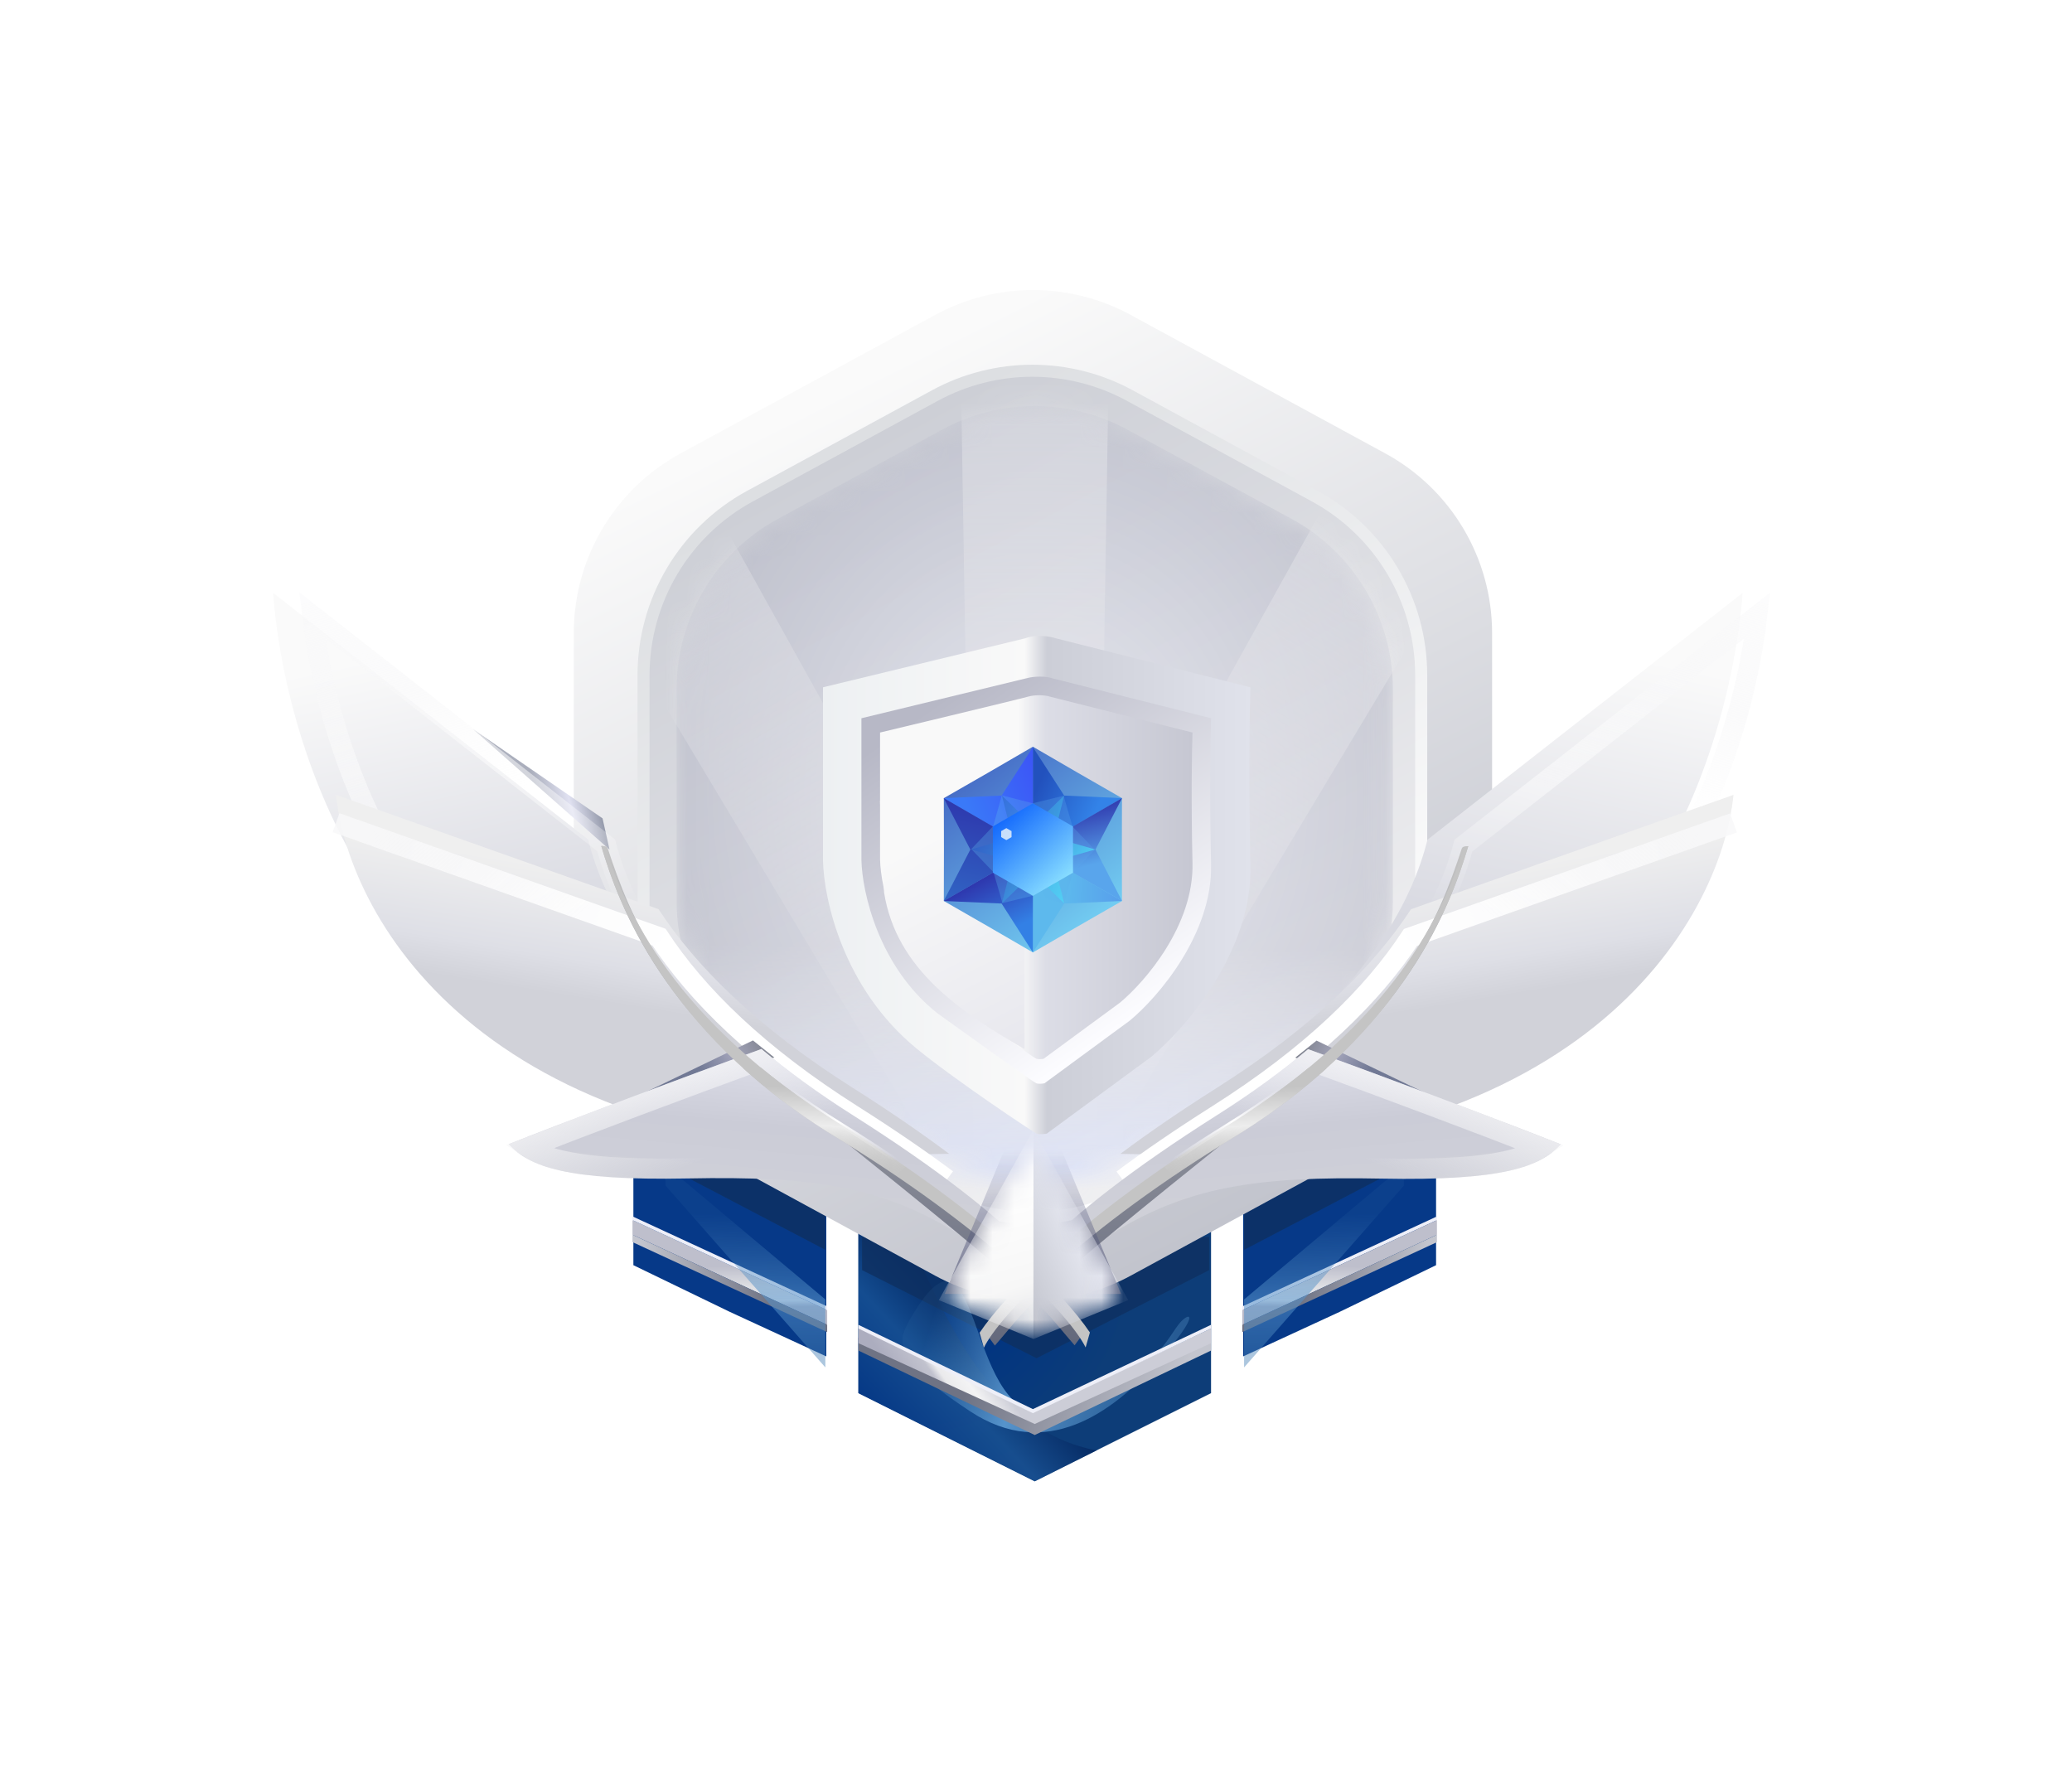 <svg width="95" height="81" viewBox="0 0 95 81" fill="none" xmlns="http://www.w3.org/2000/svg">
<g filter="url(#filter0_d_1323_5907)">
<path d="M39.357 50.959H55.526V58.875L47.442 62.917L39.357 58.875V50.959Z" fill="url(#paint0_radial_1323_5907)"/>
<path opacity="0.8" fill-rule="evenodd" clip-rule="evenodd" d="M50.273 61.502L47.442 62.917L39.357 58.875V51.465H41.547C41.587 51.554 41.627 51.644 41.667 51.733C43.552 55.962 45.623 60.604 50.273 61.502Z" fill="url(#paint1_linear_1323_5907)"/>
<g opacity="0.8" filter="url(#filter1_f_1323_5907)">
<path d="M47.525 57.275L55.441 53.233V51.717H39.525V53.233L47.525 57.275Z" fill="#0E3060"/>
</g>
<g filter="url(#filter2_f_1323_5907)">
<path d="M41.968 55.085C41.182 56.338 41.182 56.685 41.968 57.443C41.828 57.443 41.733 57.898 44.495 59.717C47.947 61.99 50.979 59.801 53.084 57.443C55.189 55.085 54.516 55.085 54.011 55.759C53.505 56.432 52.326 58.79 48.284 59.717C44.242 60.643 45.084 50.117 41.968 55.085Z" fill="url(#paint2_linear_1323_5907)"/>
</g>
<g filter="url(#filter3_d_1323_5907)">
<path d="M47.442 62.413L39.357 58.539V59.129L47.442 63.002L55.526 59.129V58.623L47.442 62.413Z" fill="url(#paint3_linear_1323_5907)"/>
<path d="M47.442 61.907L39.357 58.033V58.791L47.442 62.496L55.526 58.791V58.117L47.442 61.907Z" fill="url(#paint4_linear_1323_5907)"/>
<path fill-rule="evenodd" clip-rule="evenodd" d="M55.526 58.118L47.357 62.001L39.357 58.118V57.949L47.358 61.814L55.526 57.949V58.118Z" fill="#EEEFF8"/>
</g>
<path d="M56.998 43.885H65.843V53.008L61.42 55.149L56.998 57.19V43.885Z" fill="#063988"/>
<g opacity="0.8" filter="url(#filter4_f_1323_5907)">
<path d="M65.883 47.675V44.475L57.041 48.769V52.306L65.883 47.675Z" fill="#0E3060"/>
</g>
<g filter="url(#filter5_d_1323_5907)">
<path fill-rule="evenodd" clip-rule="evenodd" d="M65.883 53.149L56.957 57.275V57.107L65.883 52.98V53.149Z" fill="#EEEFF8"/>
<path fill-rule="evenodd" clip-rule="evenodd" d="M65.883 53.822L56.957 57.949V57.275L65.883 53.148V53.822Z" fill="url(#paint5_linear_1323_5907)"/>
<path fill-rule="evenodd" clip-rule="evenodd" d="M65.883 54.159L56.957 58.285V57.949L65.883 53.822V54.159Z" fill="url(#paint6_linear_1323_5907)"/>
</g>
<g filter="url(#filter6_f_1323_5907)">
<path d="M57.041 54.579L64.367 48.432V49.358L57.041 57.695V54.579Z" fill="url(#paint7_linear_1323_5907)"/>
</g>
<path d="M37.885 43.885H29.04V53.008L33.462 55.149L37.885 57.19V43.885Z" fill="#063988"/>
<g opacity="0.8" filter="url(#filter7_f_1323_5907)">
<path d="M29 47.673V44.473L37.842 48.767V52.304L29 47.673Z" fill="#0E3060"/>
</g>
<g filter="url(#filter8_d_1323_5907)">
<path fill-rule="evenodd" clip-rule="evenodd" d="M28.999 53.82L37.926 57.947V57.273L28.999 53.147V53.82Z" fill="url(#paint8_linear_1323_5907)"/>
<path fill-rule="evenodd" clip-rule="evenodd" d="M28.999 54.157L37.926 58.283V57.947L28.999 53.82V54.157Z" fill="url(#paint9_linear_1323_5907)"/>
<path fill-rule="evenodd" clip-rule="evenodd" d="M28.999 53.147L37.926 57.273V57.105L28.999 52.978V53.147Z" fill="#EEEFF8"/>
</g>
<g filter="url(#filter9_f_1323_5907)">
<path d="M37.842 54.579L30.515 48.432V49.358L37.842 57.695V54.579Z" fill="url(#paint10_linear_1323_5907)"/>
</g>
<path d="M42.876 9.439L31.205 15.788C28.186 17.43 26.307 20.592 26.307 24.029L26.307 38.898C26.307 42.336 28.186 45.497 31.205 47.14L42.876 53.489C45.672 55.009 49.047 55.009 51.842 53.489L63.514 47.14C66.533 45.497 68.412 42.336 68.412 38.898L68.412 24.029C68.412 20.592 66.533 17.43 63.514 15.788L51.842 9.439C49.047 7.918 45.672 7.918 42.876 9.439Z" fill="url(#paint11_linear_1323_5907)"/>
<path d="M42.867 13.135L34.386 17.748C31.378 19.384 29.506 22.534 29.506 25.958L29.506 36.883C29.506 40.307 31.378 43.457 34.386 45.094L42.867 49.707C45.652 51.222 49.015 51.222 51.8 49.707L60.281 45.094C63.288 43.457 65.161 40.307 65.161 36.883L65.161 25.958C65.161 22.534 63.288 19.384 60.281 17.748L51.8 13.135C49.015 11.62 45.652 11.62 42.867 13.135Z" fill="url(#paint12_linear_1323_5907)"/>
<g filter="url(#filter10_f_1323_5907)">
<path d="M42.867 13.135L34.386 17.748C31.378 19.384 29.506 22.534 29.506 25.958L29.506 36.883C29.506 40.307 31.378 43.457 34.386 45.094L42.867 49.707C45.652 51.222 49.015 51.222 51.8 49.707L60.281 45.094C63.288 43.457 65.161 40.307 65.161 36.883L65.161 25.958C65.161 22.534 63.288 19.384 60.281 17.748L51.8 13.135C49.015 11.62 45.652 11.62 42.867 13.135Z" stroke="url(#paint13_linear_1323_5907)" stroke-width="0.552"/>
</g>
<g opacity="0.5">
<mask id="mask0_1323_5907" style="mask-type:alpha" maskUnits="userSpaceOnUse" x="31" y="13" width="33" height="37">
<path d="M43.197 14.696L35.666 18.789C32.804 20.345 31.021 23.342 31.021 26.6L31.021 36.306C31.021 39.564 32.804 42.562 35.666 44.117L43.197 48.21C45.845 49.649 49.041 49.649 51.688 48.21L59.219 44.117C62.081 42.562 63.864 39.564 63.864 36.306L63.864 26.6C63.864 23.342 62.081 20.345 59.219 18.789L51.688 14.696C49.041 13.257 45.845 13.257 43.197 14.696Z" fill="#A6D3DE"/>
</mask>
<g mask="url(#mask0_1323_5907)">
<path d="M43.197 14.696L35.666 18.789C32.804 20.345 31.021 23.342 31.021 26.6L31.021 36.306C31.021 39.564 32.804 42.562 35.666 44.117L43.197 48.21C45.845 49.649 49.041 49.649 51.688 48.21L59.219 44.117C62.081 42.562 63.864 39.564 63.864 36.306L63.864 26.6C63.864 23.342 62.081 20.345 59.219 18.789L51.688 14.696C49.041 13.257 45.845 13.257 43.197 14.696Z" fill="url(#paint14_radial_1323_5907)"/>
<path opacity="0.5" d="M44.697 51.27L44.045 11.633H50.84L50.188 51.27H44.697Z" fill="url(#paint15_linear_1323_5907)"/>
<path opacity="0.5" d="M44.61 50.919L24.227 16.918L30.111 13.521L49.365 48.173L44.61 50.919Z" fill="url(#paint16_linear_1323_5907)"/>
<path opacity="0.5" d="M44.043 48.172L63.297 13.52L69.181 16.917L48.798 50.918L44.043 48.172Z" fill="url(#paint17_linear_1323_5907)"/>
<rect x="31.021" y="29.188" width="32.842" height="21.329" fill="url(#paint18_linear_1323_5907)"/>
<g filter="url(#filter11_i_1323_5907)">
<path d="M43.197 14.696L35.666 18.789C32.804 20.345 31.021 23.342 31.021 26.6L31.021 36.306C31.021 39.564 32.804 42.562 35.666 44.117L43.197 48.21C45.845 49.649 49.041 49.649 51.688 48.21L59.219 44.117C62.081 42.562 63.864 39.564 63.864 36.306L63.864 26.6C63.864 23.342 62.081 20.345 59.219 18.789L51.688 14.696C49.041 13.257 45.845 13.257 43.197 14.696Z" fill="#6052B4" fill-opacity="0.01"/>
</g>
</g>
</g>
<g filter="url(#filter12_d_1323_5907)">
<path d="M73.191 25.878L67.261 29.962L66.94 31.394L73.191 25.878Z" fill="url(#paint19_linear_1323_5907)"/>
<g filter="url(#filter13_d_1323_5907)">
<path fill-rule="evenodd" clip-rule="evenodd" d="M60.053 40.474C64 37.149 65.95 33.872 66.686 30.935L81.134 19.621C80.545 27.481 75.499 42.539 60.053 40.474Z" fill="url(#paint20_linear_1323_5907)"/>
</g>
<path d="M67.096 31.205L80.568 20.656C80.121 24.449 78.707 29.488 75.79 33.498C72.758 37.665 68.106 40.725 61.156 40.131C64.566 37.051 66.358 34.002 67.096 31.205Z" stroke="url(#paint21_linear_1323_5907)" stroke-width="0.928"/>
<path d="M74.102 32.1L65.076 34.787L64.416 35.943L74.102 32.1Z" fill="url(#paint22_linear_1323_5907)"/>
<g filter="url(#filter14_d_1323_5907)">
<path fill-rule="evenodd" clip-rule="evenodd" d="M64.694 35.404C62.969 38.048 60.155 40.829 55.81 43.582C54.092 44.67 52.62 45.682 51.367 46.621C72.484 47.182 78.891 35.958 79.481 30.161L64.694 35.404Z" fill="url(#paint23_linear_1323_5907)"/>
</g>
<path d="M51.468 46.521C52.699 45.604 54.137 44.617 55.809 43.558C60.136 40.818 62.944 38.049 64.671 35.414L79.48 30.164" stroke="url(#paint24_linear_1323_5907)" stroke-width="0.928"/>
<path d="M65.431 42.587L60.363 40.146L59.385 40.929L65.431 42.587Z" fill="url(#paint25_linear_1323_5907)"/>
<path fill-rule="evenodd" clip-rule="evenodd" d="M59.976 40.54C58.777 41.544 57.395 42.553 55.809 43.557C51.91 46.027 49.283 48.102 47.593 49.83C47.826 50.328 49.023 50.23 50.796 49.107C54.391 46.83 57.626 46.361 63.35 46.474C68.913 46.584 70.612 45.931 71.567 44.904C69.27 43.988 63.528 41.823 59.976 40.54Z" fill="url(#paint26_linear_1323_5907)"/>
<path d="M56.058 43.949C57.569 42.991 58.901 42.029 60.068 41.067C63.294 42.236 68.13 44.055 70.677 45.051C69.718 45.674 67.882 46.1 63.36 46.01C57.601 45.896 54.257 46.365 50.548 48.715C49.689 49.258 49.003 49.532 48.532 49.62C48.504 49.625 48.477 49.63 48.452 49.634C50.114 48.045 52.564 46.162 56.058 43.949ZM47.999 49.613C47.999 49.613 48 49.614 48.002 49.615C47.999 49.614 47.998 49.613 47.999 49.613Z" stroke="url(#paint27_linear_1323_5907)" stroke-width="0.928"/>
<g filter="url(#filter15_d_1323_5907)">
<path d="M56.948 42.866C64.462 38.326 66.536 32.593 67.319 29.951C67.221 29.951 67.056 29.955 67.025 30.049C65.963 33.278 64.4 37.289 57.633 41.985C50.98 46.095 46.316 50.367 45.109 52.161L45.615 52.846C47.491 50.693 46.691 51.084 56.948 42.866Z" fill="url(#paint28_linear_1323_5907)"/>
<path d="M56.948 43.062C64.384 38.365 66.537 32.593 67.319 29.951C67.221 29.951 67.154 29.955 67.124 30.049C66.196 32.869 64.025 37.974 56.263 42.768C49.61 46.877 46.121 50.465 44.914 52.258L45.11 52.943C45.795 51.541 49.434 47.601 56.948 43.062Z" fill="#C4C4C4"/>
<path fill-rule="evenodd" clip-rule="evenodd" d="M56.211 42.686C63.949 37.907 66.108 32.823 67.03 30.02L67.216 30.081C66.282 32.918 64.1 38.044 56.314 42.852C49.667 46.958 46.19 50.536 44.994 52.314L44.832 52.205C46.049 50.395 49.552 46.799 56.211 42.686Z" fill="url(#paint29_linear_1323_5907)"/>
<path fill-rule="evenodd" clip-rule="evenodd" d="M60.831 40.125C59.73 41.124 58.447 42.114 56.949 43.06C55.819 43.743 54.776 44.412 53.818 45.061L53.363 44.657C54.255 44.043 55.22 43.411 56.264 42.767C57.681 41.891 58.912 41.005 59.983 40.125H60.831Z" fill="url(#paint30_linear_1323_5907)"/>
</g>
</g>
<g filter="url(#filter16_d_1323_5907)">
<path d="M21.695 25.88L27.626 29.964L27.947 31.396L21.695 25.88Z" fill="url(#paint31_linear_1323_5907)"/>
<g filter="url(#filter17_d_1323_5907)">
<path fill-rule="evenodd" clip-rule="evenodd" d="M34.834 40.476C30.887 37.151 28.937 33.874 28.201 30.936L13.753 19.623C14.342 27.483 19.387 42.541 34.834 40.476Z" fill="url(#paint32_linear_1323_5907)"/>
</g>
<path d="M27.792 31.202L14.318 20.651C14.764 24.444 16.178 29.486 19.096 33.497C22.128 37.665 26.781 40.725 33.734 40.13C30.322 37.049 28.53 34 27.792 31.202Z" stroke="url(#paint33_linear_1323_5907)" stroke-width="0.925"/>
<path d="M20.785 32.1L29.811 34.787L30.471 35.943L20.785 32.1Z" fill="url(#paint34_linear_1323_5907)"/>
<g filter="url(#filter18_d_1323_5907)">
<path fill-rule="evenodd" clip-rule="evenodd" d="M30.193 35.406C31.918 38.05 34.731 40.831 39.077 43.584C40.795 44.672 42.266 45.684 43.519 46.623C22.402 47.185 15.995 35.96 15.405 30.163L30.193 35.406Z" fill="url(#paint35_linear_1323_5907)"/>
</g>
<path d="M43.418 46.519C42.188 45.602 40.75 44.615 39.078 43.556C34.751 40.816 31.943 38.047 30.216 35.412L15.407 30.162" stroke="url(#paint36_linear_1323_5907)" stroke-width="0.925"/>
<path d="M29.456 42.587L34.523 40.146L35.501 40.929L29.456 42.587Z" fill="url(#paint37_linear_1323_5907)"/>
<path fill-rule="evenodd" clip-rule="evenodd" d="M34.91 40.54C36.11 41.544 37.492 42.553 39.077 43.557C42.976 46.027 45.603 48.102 47.293 49.83C47.061 50.328 45.864 50.23 44.091 49.107C40.496 46.83 37.261 46.361 31.536 46.474C25.974 46.584 24.275 45.931 23.32 44.904C25.617 43.988 31.359 41.823 34.91 40.54Z" fill="url(#paint38_linear_1323_5907)"/>
<path d="M38.83 43.948C37.318 42.99 35.987 42.027 34.819 41.065C31.592 42.235 26.753 44.055 24.207 45.051C25.166 45.675 27.001 46.101 31.527 46.012C37.285 45.898 40.63 46.367 44.338 48.716C45.197 49.26 45.883 49.533 46.355 49.621C46.384 49.627 46.412 49.632 46.439 49.636C44.776 48.047 42.325 46.162 38.83 43.948ZM46.889 49.614C46.889 49.614 46.888 49.615 46.886 49.616C46.888 49.615 46.889 49.614 46.889 49.614Z" stroke="url(#paint39_linear_1323_5907)" stroke-width="0.925"/>
<g filter="url(#filter19_d_1323_5907)">
<path d="M37.937 42.866C30.423 38.326 28.349 32.593 27.566 29.951C27.664 29.951 27.828 29.955 27.86 30.049C28.922 33.278 30.485 37.289 37.252 41.985C43.905 46.095 48.569 50.367 49.775 52.161L49.27 52.846C47.394 50.693 48.193 51.084 37.937 42.866Z" fill="url(#paint40_linear_1323_5907)"/>
<path d="M37.937 43.062C30.501 38.365 28.348 32.593 27.566 29.951C27.663 29.951 27.73 29.955 27.761 30.049C28.689 32.869 30.86 37.974 38.621 42.768C45.274 46.877 48.764 50.465 49.971 52.258L49.775 52.943C49.09 51.541 45.45 47.601 37.937 43.062Z" fill="#C4C4C4"/>
<path fill-rule="evenodd" clip-rule="evenodd" d="M38.674 42.686C30.935 37.907 28.777 32.823 27.855 30.02L27.669 30.081C28.602 32.918 30.785 38.044 38.571 42.852C45.218 46.958 48.694 50.536 49.89 52.314L50.053 52.205C48.835 50.395 45.333 46.799 38.674 42.686Z" fill="url(#paint41_linear_1323_5907)"/>
<path fill-rule="evenodd" clip-rule="evenodd" d="M34.053 40.125C35.155 41.124 36.438 42.114 37.936 43.06C39.066 43.743 40.109 44.412 41.067 45.061L41.522 44.657C40.63 44.043 39.665 43.411 38.621 42.767C37.204 41.891 35.973 41.005 34.902 40.125H34.053Z" fill="url(#paint42_linear_1323_5907)"/>
</g>
</g>
<g filter="url(#filter20_f_1323_5907)">
<path d="M47.358 44.558L51.4 54.326L43.316 54.326L47.358 44.558Z" fill="url(#paint43_linear_1323_5907)"/>
</g>
<mask id="mask1_1323_5907" style="mask-type:alpha" maskUnits="userSpaceOnUse" x="43" y="47" width="9" height="10">
<path fill-rule="evenodd" clip-rule="evenodd" d="M47.361 56.209C47.361 56.209 47.361 56.209 47.362 56.209L47.362 56.209C47.362 56.209 47.362 56.209 47.362 56.209V56.209C47.362 56.209 47.362 56.209 47.362 56.209L50.481 55.052C51.133 54.81 51.401 54.032 51.038 53.44L47.362 47.451C47.362 47.451 47.362 47.451 47.362 47.451L47.362 47.451C47.362 47.451 47.362 47.451 47.362 47.451V47.451C47.362 47.451 47.361 47.451 47.361 47.451V47.451C47.361 47.451 47.361 47.451 47.361 47.451L47.361 47.451C47.361 47.451 47.361 47.451 47.361 47.451L43.685 53.44C43.322 54.032 43.59 54.81 44.242 55.052L47.361 56.209C47.361 56.209 47.361 56.209 47.361 56.209V56.209C47.361 56.209 47.361 56.209 47.361 56.209L47.361 56.209Z" fill="url(#paint44_linear_1323_5907)"/>
</mask>
<g mask="url(#mask1_1323_5907)">
<path d="M47.386 56.393L51.727 54.61L47.386 46.781L47.386 56.393Z" fill="url(#paint45_linear_1323_5907)"/>
<path d="M47.385 56.393L43.045 54.61L47.385 46.781L47.385 56.393Z" fill="url(#paint46_linear_1323_5907)"/>
</g>
<g filter="url(#filter21_d_1323_5907)">
<path d="M37.734 32.019V24.065L47.015 21.817C47.476 21.632 48.129 21.721 48.398 21.817L57.332 24.065C57.294 25.16 57.24 28.33 57.332 32.25C57.425 36.17 54.335 39.724 52.779 41.011L47.995 44.528C47.898 44.547 47.672 44.574 47.533 44.528C47.395 44.481 43.688 42.001 42 40.608C38.657 37.85 37.773 33.787 37.734 32.019Z" fill="url(#paint47_linear_1323_5907)"/>
<path d="M39.496 31.991V25.484L47.087 23.645C47.489 23.541 47.999 23.566 48.219 23.645L55.527 25.484C55.496 26.38 55.452 28.973 55.527 32.179C55.602 35.385 53.075 38.293 51.802 39.346L47.889 42.222C47.81 42.238 47.625 42.26 47.512 42.222C47.398 42.184 44.447 40.069 42.985 39.016C40.269 36.866 39.528 33.437 39.496 31.991Z" fill="url(#paint48_linear_1323_5907)"/>
<path d="M40.35 31.953V26.139C40.35 26.139 46.782 24.599 47.133 24.495C47.484 24.392 47.948 24.425 48.144 24.495L54.675 26.139C54.647 26.939 54.608 29.256 54.675 32.122C54.743 34.987 52.484 37.585 51.347 38.526L47.849 41.096C47.779 41.11 47.614 41.13 47.512 41.096C47.411 41.062 44.774 39.172 43.468 38.231C41.041 36.31 40.378 33.245 40.35 31.953Z" fill="url(#paint49_linear_1323_5907)"/>
<g filter="url(#filter22_f_1323_5907)">
<path d="M40.534 33.47C41.094 37.016 44.081 38.976 46.974 40.656V29.27H40.348L40.534 33.47Z" fill="url(#paint50_linear_1323_5907)"/>
</g>
</g>
<g filter="url(#filter23_d_1323_5907)">
<path d="M47.358 27.029L49.398 28.213L51.442 29.387L51.437 31.745L51.442 34.103L49.398 35.278L47.358 36.461L45.319 35.278L43.274 34.103L43.279 31.745L43.274 29.387L45.319 28.213L47.358 27.029Z" fill="url(#paint51_linear_1323_5907)"/>
<path d="M47.357 31.765V27.049L48.792 29.269L51.444 29.387L47.357 31.765Z" fill="url(#paint52_linear_1323_5907)"/>
<path d="M47.357 31.745L51.444 34.102L50.226 31.745L51.444 29.387L47.357 31.745Z" fill="url(#paint53_linear_1323_5907)"/>
<path d="M47.357 31.744V36.46L48.792 34.22L51.444 34.102L47.357 31.744Z" fill="url(#paint54_linear_1323_5907)"/>
<path d="M47.357 31.765V27.049L45.923 29.269L43.27 29.387L47.357 31.765Z" fill="url(#paint55_linear_1323_5907)"/>
<path d="M47.357 31.745L43.27 34.102L44.489 31.745L43.27 29.387L47.357 31.745Z" fill="url(#paint56_linear_1323_5907)"/>
<path d="M47.357 31.744V36.46L45.923 34.22L43.27 34.102L47.357 31.744Z" fill="url(#paint57_linear_1323_5907)"/>
<g opacity="0.3">
<path d="M45.934 29.261L47.351 29.623L48.765 29.278L49.177 30.692L50.195 31.756L49.19 32.807L48.794 34.216L47.377 33.854L45.963 34.199L45.551 32.785L44.533 31.722L45.538 30.67L45.934 29.261Z" fill="url(#paint58_linear_1323_5907)" style="mix-blend-mode:hard-light"/>
</g>
<g opacity="0.6">
<path d="M45.938 29.271L47.364 30.652L48.79 29.271L48.308 31.196L50.216 31.741L48.308 32.286L48.79 34.211L47.364 32.83L45.938 34.211L46.421 32.286L44.513 31.741L46.421 31.196L45.938 29.271Z" fill="url(#paint59_linear_1323_5907)" style="mix-blend-mode:hard-light"/>
</g>
<path d="M47.359 29.623L48.277 30.155L49.197 30.684L49.195 31.745L49.197 32.806L48.277 33.335L47.359 33.867L46.441 33.335L45.522 32.806L45.524 31.745L45.522 30.684L46.441 30.155L47.359 29.623Z" fill="url(#paint60_linear_1323_5907)" style="mix-blend-mode:hard-light"/>
<g opacity="0.8">
<path d="M46.14 30.762L46.259 30.831L46.379 30.899L46.379 31.037L46.379 31.174L46.259 31.243L46.14 31.312L46.021 31.243L45.902 31.174L45.902 31.037L45.902 30.899L46.021 30.831L46.14 30.762Z" fill="#F1F8FA" style="mix-blend-mode:hard-light"/>
</g>
</g>
</g>
<defs>
<filter id="filter0_d_1323_5907" x="0.754" y="0.299" width="93.379" height="80.703" filterUnits="userSpaceOnUse" color-interpolation-filters="sRGB">
<feFlood flood-opacity="0" result="BackgroundImageFix"/>
<feColorMatrix in="SourceAlpha" type="matrix" values="0 0 0 0 0 0 0 0 0 0 0 0 0 0 0 0 0 0 127 0" result="hardAlpha"/>
<feOffset dy="5"/>
<feGaussianBlur stdDeviation="6.5"/>
<feColorMatrix type="matrix" values="0 0 0 0 0.338 0 0 0 0 0.403 0 0 0 0 0.571 0 0 0 0.4 0"/>
<feBlend mode="normal" in2="BackgroundImageFix" result="effect1_dropShadow_1323_5907"/>
<feBlend mode="normal" in="SourceGraphic" in2="effect1_dropShadow_1323_5907" result="shape"/>
</filter>
<filter id="filter1_f_1323_5907" x="37.318" y="49.509" width="20.331" height="9.973" filterUnits="userSpaceOnUse" color-interpolation-filters="sRGB">
<feFlood flood-opacity="0" result="BackgroundImageFix"/>
<feBlend mode="normal" in="SourceGraphic" in2="BackgroundImageFix" result="shape"/>
<feGaussianBlur stdDeviation="1.104" result="effect1_foregroundBlur_1323_5907"/>
</filter>
<filter id="filter2_f_1323_5907" x="36.964" y="49.331" width="21.98" height="15.757" filterUnits="userSpaceOnUse" color-interpolation-filters="sRGB">
<feFlood flood-opacity="0" result="BackgroundImageFix"/>
<feBlend mode="normal" in="SourceGraphic" in2="BackgroundImageFix" result="shape"/>
<feGaussianBlur stdDeviation="2.207" result="effect1_foregroundBlur_1323_5907"/>
</filter>
<filter id="filter3_d_1323_5907" x="37.702" y="54.086" width="19.479" height="8.916" filterUnits="userSpaceOnUse" color-interpolation-filters="sRGB">
<feFlood flood-opacity="0" result="BackgroundImageFix"/>
<feColorMatrix in="SourceAlpha" type="matrix" values="0 0 0 0 0 0 0 0 0 0 0 0 0 0 0 0 0 0 127 0" result="hardAlpha"/>
<feOffset dy="-2.207"/>
<feGaussianBlur stdDeviation="0.828"/>
<feColorMatrix type="matrix" values="0 0 0 0 0 0 0 0 0 0 0 0 0 0 0 0 0 0 0.25 0"/>
<feBlend mode="normal" in2="BackgroundImageFix" result="effect1_dropShadow_1323_5907"/>
<feBlend mode="normal" in="SourceGraphic" in2="effect1_dropShadow_1323_5907" result="shape"/>
</filter>
<filter id="filter4_f_1323_5907" x="54.834" y="42.267" width="13.257" height="12.247" filterUnits="userSpaceOnUse" color-interpolation-filters="sRGB">
<feFlood flood-opacity="0" result="BackgroundImageFix"/>
<feBlend mode="normal" in="SourceGraphic" in2="BackgroundImageFix" result="shape"/>
<feGaussianBlur stdDeviation="1.104" result="effect1_foregroundBlur_1323_5907"/>
</filter>
<filter id="filter5_d_1323_5907" x="54.75" y="48.566" width="13.341" height="9.72" filterUnits="userSpaceOnUse" color-interpolation-filters="sRGB">
<feFlood flood-opacity="0" result="BackgroundImageFix"/>
<feColorMatrix in="SourceAlpha" type="matrix" values="0 0 0 0 0 0 0 0 0 0 0 0 0 0 0 0 0 0 127 0" result="hardAlpha"/>
<feOffset dy="-2.207"/>
<feGaussianBlur stdDeviation="1.104"/>
<feColorMatrix type="matrix" values="0 0 0 0 0 0 0 0 0 0 0 0 0 0 0 0 0 0 0.25 0"/>
<feBlend mode="normal" in2="BackgroundImageFix" result="effect1_dropShadow_1323_5907"/>
<feBlend mode="normal" in="SourceGraphic" in2="effect1_dropShadow_1323_5907" result="shape"/>
</filter>
<filter id="filter6_f_1323_5907" x="52.626" y="44.017" width="16.156" height="18.093" filterUnits="userSpaceOnUse" color-interpolation-filters="sRGB">
<feFlood flood-opacity="0" result="BackgroundImageFix"/>
<feBlend mode="normal" in="SourceGraphic" in2="BackgroundImageFix" result="shape"/>
<feGaussianBlur stdDeviation="2.207" result="effect1_foregroundBlur_1323_5907"/>
</filter>
<filter id="filter7_f_1323_5907" x="26.793" y="42.265" width="13.257" height="12.247" filterUnits="userSpaceOnUse" color-interpolation-filters="sRGB">
<feFlood flood-opacity="0" result="BackgroundImageFix"/>
<feBlend mode="normal" in="SourceGraphic" in2="BackgroundImageFix" result="shape"/>
<feGaussianBlur stdDeviation="1.104" result="effect1_foregroundBlur_1323_5907"/>
</filter>
<filter id="filter8_d_1323_5907" x="26.793" y="48.564" width="13.341" height="9.72" filterUnits="userSpaceOnUse" color-interpolation-filters="sRGB">
<feFlood flood-opacity="0" result="BackgroundImageFix"/>
<feColorMatrix in="SourceAlpha" type="matrix" values="0 0 0 0 0 0 0 0 0 0 0 0 0 0 0 0 0 0 127 0" result="hardAlpha"/>
<feOffset dy="-2.207"/>
<feGaussianBlur stdDeviation="1.104"/>
<feColorMatrix type="matrix" values="0 0 0 0 0 0 0 0 0 0 0 0 0 0 0 0 0 0 0.25 0"/>
<feBlend mode="normal" in2="BackgroundImageFix" result="effect1_dropShadow_1323_5907"/>
<feBlend mode="normal" in="SourceGraphic" in2="effect1_dropShadow_1323_5907" result="shape"/>
</filter>
<filter id="filter9_f_1323_5907" x="26.101" y="44.017" width="16.156" height="18.093" filterUnits="userSpaceOnUse" color-interpolation-filters="sRGB">
<feFlood flood-opacity="0" result="BackgroundImageFix"/>
<feBlend mode="normal" in="SourceGraphic" in2="BackgroundImageFix" result="shape"/>
<feGaussianBlur stdDeviation="2.207" result="effect1_foregroundBlur_1323_5907"/>
</filter>
<filter id="filter10_f_1323_5907" x="29.065" y="11.557" width="36.538" height="39.728" filterUnits="userSpaceOnUse" color-interpolation-filters="sRGB">
<feFlood flood-opacity="0" result="BackgroundImageFix"/>
<feBlend mode="normal" in="SourceGraphic" in2="BackgroundImageFix" result="shape"/>
<feGaussianBlur stdDeviation="0.083" result="effect1_foregroundBlur_1323_5907"/>
</filter>
<filter id="filter11_i_1323_5907" x="31.021" y="13.617" width="32.842" height="35.672" filterUnits="userSpaceOnUse" color-interpolation-filters="sRGB">
<feFlood flood-opacity="0" result="BackgroundImageFix"/>
<feBlend mode="normal" in="SourceGraphic" in2="BackgroundImageFix" result="shape"/>
<feColorMatrix in="SourceAlpha" type="matrix" values="0 0 0 0 0 0 0 0 0 0 0 0 0 0 0 0 0 0 127 0" result="hardAlpha"/>
<feOffset/>
<feGaussianBlur stdDeviation="3.711"/>
<feComposite in2="hardAlpha" operator="arithmetic" k2="-1" k3="1"/>
<feColorMatrix type="matrix" values="0 0 0 0 0.297 0 0 0 0 0.33 0 0 0 0 0.446 0 0 0 1 0"/>
<feBlend mode="normal" in2="shape" result="effect1_innerShadow_1323_5907"/>
</filter>
<filter id="filter12_d_1323_5907" x="42.267" y="19.621" width="41.43" height="38.452" filterUnits="userSpaceOnUse" color-interpolation-filters="sRGB">
<feFlood flood-opacity="0" result="BackgroundImageFix"/>
<feColorMatrix in="SourceAlpha" type="matrix" values="0 0 0 0 0 0 0 0 0 0 0 0 0 0 0 0 0 0 127 0" result="hardAlpha"/>
<feOffset dy="2.565"/>
<feGaussianBlur stdDeviation="1.282"/>
<feColorMatrix type="matrix" values="0 0 0 0 0.215 0 0 0 0 0.237 0 0 0 0 0.433 0 0 0 0.25 0"/>
<feBlend mode="normal" in2="BackgroundImageFix" result="effect1_dropShadow_1323_5907"/>
<feBlend mode="normal" in="SourceGraphic" in2="effect1_dropShadow_1323_5907" result="shape"/>
</filter>
<filter id="filter13_d_1323_5907" x="56.341" y="17.146" width="26.029" height="25.994" filterUnits="userSpaceOnUse" color-interpolation-filters="sRGB">
<feFlood flood-opacity="0" result="BackgroundImageFix"/>
<feColorMatrix in="SourceAlpha" type="matrix" values="0 0 0 0 0 0 0 0 0 0 0 0 0 0 0 0 0 0 127 0" result="hardAlpha"/>
<feOffset dx="-1.237"/>
<feGaussianBlur stdDeviation="1.237"/>
<feColorMatrix type="matrix" values="0 0 0 0 0.447 0 0 0 0 0.444 0 0 0 0 0.579 0 0 0 0.12 0"/>
<feBlend mode="normal" in2="BackgroundImageFix" result="effect1_dropShadow_1323_5907"/>
<feBlend mode="normal" in="SourceGraphic" in2="effect1_dropShadow_1323_5907" result="shape"/>
</filter>
<filter id="filter14_d_1323_5907" x="45.181" y="22.692" width="40.486" height="28.853" filterUnits="userSpaceOnUse" color-interpolation-filters="sRGB">
<feFlood flood-opacity="0" result="BackgroundImageFix"/>
<feColorMatrix in="SourceAlpha" type="matrix" values="0 0 0 0 0 0 0 0 0 0 0 0 0 0 0 0 0 0 127 0" result="hardAlpha"/>
<feOffset dy="-1.282"/>
<feGaussianBlur stdDeviation="3.093"/>
<feColorMatrix type="matrix" values="0 0 0 0 0.366 0 0 0 0 0.351 0 0 0 0 0.533 0 0 0 0.2 0"/>
<feBlend mode="normal" in2="BackgroundImageFix" result="effect1_dropShadow_1323_5907"/>
<feBlend mode="normal" in="SourceGraphic" in2="effect1_dropShadow_1323_5907" result="shape"/>
</filter>
<filter id="filter15_d_1323_5907" x="42.908" y="29.31" width="26.333" height="26.839" filterUnits="userSpaceOnUse" color-interpolation-filters="sRGB">
<feFlood flood-opacity="0" result="BackgroundImageFix"/>
<feColorMatrix in="SourceAlpha" type="matrix" values="0 0 0 0 0 0 0 0 0 0 0 0 0 0 0 0 0 0 127 0" result="hardAlpha"/>
<feOffset dy="1.282"/>
<feGaussianBlur stdDeviation="0.962"/>
<feColorMatrix type="matrix" values="0 0 0 0 0.303 0 0 0 0 0.323 0 0 0 0 0.508 0 0 0 0.25 0"/>
<feBlend mode="normal" in2="BackgroundImageFix" result="effect1_dropShadow_1323_5907"/>
<feBlend mode="normal" in="SourceGraphic" in2="effect1_dropShadow_1323_5907" result="shape"/>
</filter>
<filter id="filter16_d_1323_5907" x="11.197" y="19.621" width="41.413" height="38.437" filterUnits="userSpaceOnUse" color-interpolation-filters="sRGB">
<feFlood flood-opacity="0" result="BackgroundImageFix"/>
<feColorMatrix in="SourceAlpha" type="matrix" values="0 0 0 0 0 0 0 0 0 0 0 0 0 0 0 0 0 0 127 0" result="hardAlpha"/>
<feOffset dy="2.557"/>
<feGaussianBlur stdDeviation="1.279"/>
<feColorMatrix type="matrix" values="0 0 0 0 0.215 0 0 0 0 0.237 0 0 0 0 0.433 0 0 0 0.25 0"/>
<feBlend mode="normal" in2="BackgroundImageFix" result="effect1_dropShadow_1323_5907"/>
<feBlend mode="normal" in="SourceGraphic" in2="effect1_dropShadow_1323_5907" result="shape"/>
</filter>
<filter id="filter17_d_1323_5907" x="10.053" y="17.156" width="26.015" height="25.98" filterUnits="userSpaceOnUse" color-interpolation-filters="sRGB">
<feFlood flood-opacity="0" result="BackgroundImageFix"/>
<feColorMatrix in="SourceAlpha" type="matrix" values="0 0 0 0 0 0 0 0 0 0 0 0 0 0 0 0 0 0 127 0" result="hardAlpha"/>
<feOffset dx="-1.234"/>
<feGaussianBlur stdDeviation="1.234"/>
<feColorMatrix type="matrix" values="0 0 0 0 0.447 0 0 0 0 0.444 0 0 0 0 0.579 0 0 0 0.12 0"/>
<feBlend mode="normal" in2="BackgroundImageFix" result="effect1_dropShadow_1323_5907"/>
<feBlend mode="normal" in="SourceGraphic" in2="effect1_dropShadow_1323_5907" result="shape"/>
</filter>
<filter id="filter18_d_1323_5907" x="9.236" y="22.715" width="40.452" height="28.817" filterUnits="userSpaceOnUse" color-interpolation-filters="sRGB">
<feFlood flood-opacity="0" result="BackgroundImageFix"/>
<feColorMatrix in="SourceAlpha" type="matrix" values="0 0 0 0 0 0 0 0 0 0 0 0 0 0 0 0 0 0 127 0" result="hardAlpha"/>
<feOffset dy="-1.279"/>
<feGaussianBlur stdDeviation="3.084"/>
<feColorMatrix type="matrix" values="0 0 0 0 0.366 0 0 0 0 0.351 0 0 0 0 0.533 0 0 0 0.2 0"/>
<feBlend mode="normal" in2="BackgroundImageFix" result="effect1_dropShadow_1323_5907"/>
<feBlend mode="normal" in="SourceGraphic" in2="effect1_dropShadow_1323_5907" result="shape"/>
</filter>
<filter id="filter19_d_1323_5907" x="25.648" y="29.312" width="26.322" height="26.828" filterUnits="userSpaceOnUse" color-interpolation-filters="sRGB">
<feFlood flood-opacity="0" result="BackgroundImageFix"/>
<feColorMatrix in="SourceAlpha" type="matrix" values="0 0 0 0 0 0 0 0 0 0 0 0 0 0 0 0 0 0 127 0" result="hardAlpha"/>
<feOffset dy="1.279"/>
<feGaussianBlur stdDeviation="0.959"/>
<feColorMatrix type="matrix" values="0 0 0 0 0.303 0 0 0 0 0.323 0 0 0 0 0.508 0 0 0 0.25 0"/>
<feBlend mode="normal" in2="BackgroundImageFix" result="effect1_dropShadow_1323_5907"/>
<feBlend mode="normal" in="SourceGraphic" in2="effect1_dropShadow_1323_5907" result="shape"/>
</filter>
<filter id="filter20_f_1323_5907" x="41.109" y="42.351" width="12.499" height="14.182" filterUnits="userSpaceOnUse" color-interpolation-filters="sRGB">
<feFlood flood-opacity="0" result="BackgroundImageFix"/>
<feBlend mode="normal" in="SourceGraphic" in2="BackgroundImageFix" result="shape"/>
<feGaussianBlur stdDeviation="1.104" result="effect1_foregroundBlur_1323_5907"/>
</filter>
<filter id="filter21_d_1323_5907" x="32.841" y="19.262" width="29.386" height="32.63" filterUnits="userSpaceOnUse" color-interpolation-filters="sRGB">
<feFlood flood-opacity="0" result="BackgroundImageFix"/>
<feColorMatrix in="SourceAlpha" type="matrix" values="0 0 0 0 0 0 0 0 0 0 0 0 0 0 0 0 0 0 127 0" result="hardAlpha"/>
<feOffset dy="2.447"/>
<feGaussianBlur stdDeviation="2.447"/>
<feColorMatrix type="matrix" values="0 0 0 0 0.505 0 0 0 0 0.518 0 0 0 0 0.637 0 0 0 1 0"/>
<feBlend mode="normal" in2="BackgroundImageFix" result="effect1_dropShadow_1323_5907"/>
<feBlend mode="normal" in="SourceGraphic" in2="effect1_dropShadow_1323_5907" result="shape"/>
</filter>
<filter id="filter22_f_1323_5907" x="38.513" y="27.435" width="10.297" height="15.057" filterUnits="userSpaceOnUse" color-interpolation-filters="sRGB">
<feFlood flood-opacity="0" result="BackgroundImageFix"/>
<feBlend mode="normal" in="SourceGraphic" in2="BackgroundImageFix" result="shape"/>
<feGaussianBlur stdDeviation="0.917" result="effect1_foregroundBlur_1323_5907"/>
</filter>
<filter id="filter23_d_1323_5907" x="39.331" y="25.926" width="16.054" height="16.054" filterUnits="userSpaceOnUse" color-interpolation-filters="sRGB">
<feFlood flood-opacity="0" result="BackgroundImageFix"/>
<feColorMatrix in="SourceAlpha" type="matrix" values="0 0 0 0 0 0 0 0 0 0 0 0 0 0 0 0 0 0 127 0" result="hardAlpha"/>
<feOffset dy="2.207"/>
<feGaussianBlur stdDeviation="1.656"/>
<feColorMatrix type="matrix" values="0 0 0 0 0.301 0 0 0 0 0.402 0 0 0 0 0.662 0 0 0 0.85 0"/>
<feBlend mode="normal" in2="BackgroundImageFix" result="effect1_dropShadow_1323_5907"/>
<feBlend mode="normal" in="SourceGraphic" in2="effect1_dropShadow_1323_5907" result="shape"/>
</filter>
<radialGradient id="paint0_radial_1323_5907" cx="0" cy="0" r="1" gradientUnits="userSpaceOnUse" gradientTransform="translate(42.978 54.075) rotate(50.343) scale(8.313 9.384)">
<stop offset="0.432" stop-color="#023580"/>
<stop offset="1" stop-color="#0D3D78"/>
</radialGradient>
<linearGradient id="paint1_linear_1323_5907" x1="44.747" y1="53.317" x2="39.069" y2="58.603" gradientUnits="userSpaceOnUse">
<stop offset="0.214" stop-color="#042861"/>
<stop offset="0.574" stop-color="#195294"/>
<stop offset="1" stop-color="#063988"/>
<stop offset="1" stop-color="#063988"/>
<stop offset="1" stop-color="#063988"/>
</linearGradient>
<linearGradient id="paint2_linear_1323_5907" x1="42.474" y1="56.348" x2="52.831" y2="59.632" gradientUnits="userSpaceOnUse">
<stop stop-color="#4680B6" stop-opacity="0.1"/>
<stop offset="0.422" stop-color="#5693CB"/>
<stop offset="1" stop-color="#4680B6" stop-opacity="0.45"/>
</linearGradient>
<linearGradient id="paint3_linear_1323_5907" x1="44.242" y1="61.15" x2="52.41" y2="64.602" gradientUnits="userSpaceOnUse">
<stop stop-color="#6F7384"/>
<stop offset="1" stop-color="#C3C5CE"/>
</linearGradient>
<linearGradient id="paint4_linear_1323_5907" x1="44.663" y1="59.044" x2="41.715" y2="61.149" gradientUnits="userSpaceOnUse">
<stop stop-color="#CCCDD7"/>
<stop offset="0.31" stop-color="#F3F3F4"/>
<stop offset="0.524" stop-color="#EAEAEC"/>
<stop offset="0.614" stop-color="#C1C2CE"/>
<stop offset="1" stop-color="#ACADBF"/>
</linearGradient>
<linearGradient id="paint5_linear_1323_5907" x1="58.473" y1="55.254" x2="58.448" y2="58.269" gradientUnits="userSpaceOnUse">
<stop stop-color="#BEBFCC"/>
<stop offset="0.31" stop-color="#DEDFE3"/>
<stop offset="0.524" stop-color="#EDEDEF"/>
<stop offset="0.614" stop-color="#BABBC9"/>
<stop offset="1" stop-color="#B6B7C6"/>
</linearGradient>
<linearGradient id="paint6_linear_1323_5907" x1="59.654" y1="56.433" x2="64.694" y2="57.609" gradientUnits="userSpaceOnUse">
<stop stop-color="#6F7384"/>
<stop offset="1" stop-color="#C3C5CE"/>
</linearGradient>
<linearGradient id="paint7_linear_1323_5907" x1="61.167" y1="50.705" x2="61.365" y2="57.128" gradientUnits="userSpaceOnUse">
<stop stop-color="#4680B6" stop-opacity="0.1"/>
<stop offset="0.582" stop-color="#5693CB" stop-opacity="0.56"/>
<stop offset="1" stop-color="#4680B6" stop-opacity="0.45"/>
</linearGradient>
<linearGradient id="paint8_linear_1323_5907" x1="36.41" y1="55.252" x2="36.435" y2="58.267" gradientUnits="userSpaceOnUse">
<stop stop-color="#BEBFCC"/>
<stop offset="0.31" stop-color="#DEDFE3"/>
<stop offset="0.524" stop-color="#EDEDEF"/>
<stop offset="0.614" stop-color="#BABBC9"/>
<stop offset="1" stop-color="#B6B7C6"/>
</linearGradient>
<linearGradient id="paint9_linear_1323_5907" x1="35.229" y1="56.431" x2="30.188" y2="57.607" gradientUnits="userSpaceOnUse">
<stop stop-color="#6F7384"/>
<stop offset="1" stop-color="#C3C5CE"/>
</linearGradient>
<linearGradient id="paint10_linear_1323_5907" x1="33.715" y1="50.705" x2="33.518" y2="57.128" gradientUnits="userSpaceOnUse">
<stop stop-color="#4680B6" stop-opacity="0.1"/>
<stop offset="0.582" stop-color="#5693CB" stop-opacity="0.56"/>
<stop offset="1" stop-color="#4680B6" stop-opacity="0.45"/>
</linearGradient>
<linearGradient id="paint11_linear_1323_5907" x1="38.517" y1="12.895" x2="57.465" y2="50.537" gradientUnits="userSpaceOnUse">
<stop stop-color="#FAFAFA"/>
<stop offset="1" stop-color="#C2C4CD"/>
</linearGradient>
<linearGradient id="paint12_linear_1323_5907" x1="38.348" y1="16.01" x2="54.685" y2="46.158" gradientUnits="userSpaceOnUse">
<stop stop-color="#CDCFD6"/>
<stop offset="1" stop-color="#EFEFF1"/>
</linearGradient>
<linearGradient id="paint13_linear_1323_5907" x1="40.116" y1="14.916" x2="57.717" y2="46.579" gradientUnits="userSpaceOnUse">
<stop stop-color="#DDDFE2"/>
<stop offset="1" stop-color="white"/>
</linearGradient>
<radialGradient id="paint14_radial_1323_5907" cx="0" cy="0" r="1" gradientUnits="userSpaceOnUse" gradientTransform="translate(47.443 31.453) rotate(90) scale(19.064 16.421)">
<stop stop-color="#F5F7FF"/>
<stop offset="1" stop-color="#B3B5C5"/>
</radialGradient>
<linearGradient id="paint15_linear_1323_5907" x1="47.442" y1="11.633" x2="47.442" y2="51.27" gradientUnits="userSpaceOnUse">
<stop stop-color="white"/>
<stop offset="1" stop-color="#F2EDED" stop-opacity="0"/>
</linearGradient>
<linearGradient id="paint16_linear_1323_5907" x1="27.169" y1="15.219" x2="46.987" y2="49.546" gradientUnits="userSpaceOnUse">
<stop stop-color="white"/>
<stop offset="1" stop-color="#F2EDED" stop-opacity="0"/>
</linearGradient>
<linearGradient id="paint17_linear_1323_5907" x1="66.239" y1="15.218" x2="46.421" y2="49.545" gradientUnits="userSpaceOnUse">
<stop stop-color="white"/>
<stop offset="1" stop-color="#F2EDED" stop-opacity="0"/>
</linearGradient>
<linearGradient id="paint18_linear_1323_5907" x1="47.443" y1="38.436" x2="47.343" y2="49.195" gradientUnits="userSpaceOnUse">
<stop stop-color="white" stop-opacity="0"/>
<stop offset="1" stop-color="#D0DBFF"/>
</linearGradient>
<linearGradient id="paint19_linear_1323_5907" x1="70.564" y1="30.83" x2="66.98" y2="29.857" gradientUnits="userSpaceOnUse">
<stop offset="0.209" stop-color="#AAAEBC"/>
<stop offset="0.583" stop-color="#E0E1F1"/>
<stop offset="0.987" stop-color="#868C9D"/>
</linearGradient>
<linearGradient id="paint20_linear_1323_5907" x1="73.236" y1="17.849" x2="69.489" y2="35.316" gradientUnits="userSpaceOnUse">
<stop offset="0.221" stop-color="#FAFAFA"/>
<stop offset="1" stop-color="#D8D9E1"/>
</linearGradient>
<linearGradient id="paint21_linear_1323_5907" x1="73.469" y1="17.903" x2="66.695" y2="40.973" gradientUnits="userSpaceOnUse">
<stop stop-color="#F8F8F9" stop-opacity="0.46"/>
<stop offset="0.219" stop-color="#F8F8F9" stop-opacity="0.67"/>
<stop offset="0.457" stop-color="white" stop-opacity="0.46"/>
<stop offset="0.742" stop-color="white" stop-opacity="0"/>
</linearGradient>
<linearGradient id="paint22_linear_1323_5907" x1="70.532" y1="36.118" x2="64.328" y2="34.127" gradientUnits="userSpaceOnUse">
<stop offset="0.209" stop-color="#9196AA"/>
<stop offset="0.583" stop-color="#C9C9DC"/>
<stop offset="0.987" stop-color="#797D87"/>
</linearGradient>
<linearGradient id="paint23_linear_1323_5907" x1="68.029" y1="33.682" x2="69.598" y2="43.337" gradientUnits="userSpaceOnUse">
<stop stop-color="#EFEFEF"/>
<stop offset="0.411" stop-color="#DEDFE6"/>
<stop offset="0.59" stop-color="#D1D2D9"/>
<stop offset="1" stop-color="#D1D2D9"/>
</linearGradient>
<linearGradient id="paint24_linear_1323_5907" x1="78.293" y1="31.055" x2="68.119" y2="42.212" gradientUnits="userSpaceOnUse">
<stop stop-color="#F8F8F9" stop-opacity="0.86"/>
<stop offset="0.319" stop-color="#F8F8F9"/>
<stop offset="0.615" stop-color="white" stop-opacity="0.88"/>
<stop offset="0.868" stop-color="white"/>
</linearGradient>
<linearGradient id="paint25_linear_1323_5907" x1="63.639" y1="41.925" x2="59.672" y2="39.685" gradientUnits="userSpaceOnUse">
<stop offset="0.209" stop-color="#717995"/>
<stop offset="0.583" stop-color="#A4A5BB"/>
<stop offset="0.987" stop-color="#797D87"/>
</linearGradient>
<linearGradient id="paint26_linear_1323_5907" x1="60.682" y1="40.651" x2="61.753" y2="52.593" gradientUnits="userSpaceOnUse">
<stop offset="0.031" stop-color="#DBDCE7"/>
<stop offset="0.274" stop-color="#CBCCD7"/>
<stop offset="0.675" stop-color="#D1D2D9"/>
</linearGradient>
<linearGradient id="paint27_linear_1323_5907" x1="62.873" y1="41.137" x2="58.187" y2="53.824" gradientUnits="userSpaceOnUse">
<stop stop-color="#F8F8F9" stop-opacity="0.78"/>
<stop offset="0.319" stop-color="#F8F8F9" stop-opacity="0"/>
<stop offset="0.615" stop-color="white" stop-opacity="0"/>
<stop offset="0.868" stop-color="white" stop-opacity="0"/>
</linearGradient>
<linearGradient id="paint28_linear_1323_5907" x1="56.214" y1="29.951" x2="56.214" y2="52.943" gradientUnits="userSpaceOnUse">
<stop stop-color="#C4C4C4"/>
<stop offset="1" stop-color="#63687B"/>
</linearGradient>
<linearGradient id="paint29_linear_1323_5907" x1="58.219" y1="40.715" x2="54.697" y2="45.117" gradientUnits="userSpaceOnUse">
<stop stop-color="white" stop-opacity="0"/>
<stop offset="0.445" stop-color="white"/>
<stop offset="1" stop-color="white" stop-opacity="0"/>
</linearGradient>
<linearGradient id="paint30_linear_1323_5907" x1="56.85" y1="40.908" x2="57.097" y2="45.061" gradientUnits="userSpaceOnUse">
<stop offset="0.05" stop-color="#C4C4C4"/>
<stop offset="0.454" stop-color="#EDEDED"/>
<stop offset="1" stop-color="#C4C4C4" stop-opacity="0"/>
</linearGradient>
<linearGradient id="paint31_linear_1323_5907" x1="24.323" y1="30.832" x2="27.907" y2="29.859" gradientUnits="userSpaceOnUse">
<stop offset="0.209" stop-color="#AAAEBC"/>
<stop offset="0.583" stop-color="#E0E1F1"/>
<stop offset="0.987" stop-color="#868C9D"/>
</linearGradient>
<linearGradient id="paint32_linear_1323_5907" x1="21.651" y1="17.851" x2="25.397" y2="35.318" gradientUnits="userSpaceOnUse">
<stop offset="0.221" stop-color="#FAFAFA"/>
<stop offset="1" stop-color="#D8D9E1"/>
</linearGradient>
<linearGradient id="paint33_linear_1323_5907" x1="21.418" y1="17.901" x2="28.192" y2="40.971" gradientUnits="userSpaceOnUse">
<stop stop-color="#F8F8F9" stop-opacity="0.46"/>
<stop offset="0.219" stop-color="#F8F8F9" stop-opacity="0.67"/>
<stop offset="0.457" stop-color="white" stop-opacity="0.46"/>
<stop offset="0.742" stop-color="white" stop-opacity="0"/>
</linearGradient>
<linearGradient id="paint34_linear_1323_5907" x1="24.355" y1="36.118" x2="30.559" y2="34.127" gradientUnits="userSpaceOnUse">
<stop offset="0.209" stop-color="#9196AA"/>
<stop offset="0.583" stop-color="#C9C9DC"/>
<stop offset="0.987" stop-color="#797D87"/>
</linearGradient>
<linearGradient id="paint35_linear_1323_5907" x1="26.857" y1="33.684" x2="25.288" y2="43.339" gradientUnits="userSpaceOnUse">
<stop stop-color="#EFEFEF"/>
<stop offset="0.411" stop-color="#DEDFE6"/>
<stop offset="0.59" stop-color="#D1D2D9"/>
<stop offset="1" stop-color="#D1D2D9"/>
</linearGradient>
<linearGradient id="paint36_linear_1323_5907" x1="16.593" y1="31.052" x2="26.767" y2="42.21" gradientUnits="userSpaceOnUse">
<stop stop-color="#F8F8F9" stop-opacity="0.86"/>
<stop offset="0.319" stop-color="#F8F8F9"/>
<stop offset="0.615" stop-color="white" stop-opacity="0.88"/>
<stop offset="0.868" stop-color="white"/>
</linearGradient>
<linearGradient id="paint37_linear_1323_5907" x1="31.248" y1="41.925" x2="35.214" y2="39.685" gradientUnits="userSpaceOnUse">
<stop offset="0.209" stop-color="#717995"/>
<stop offset="0.583" stop-color="#A4A5BB"/>
<stop offset="0.987" stop-color="#797D87"/>
</linearGradient>
<linearGradient id="paint38_linear_1323_5907" x1="34.205" y1="40.651" x2="33.134" y2="52.593" gradientUnits="userSpaceOnUse">
<stop offset="0.031" stop-color="#DBDCE7"/>
<stop offset="0.274" stop-color="#CBCCD7"/>
<stop offset="0.675" stop-color="#D1D2D9"/>
</linearGradient>
<linearGradient id="paint39_linear_1323_5907" x1="32.014" y1="41.137" x2="36.7" y2="53.824" gradientUnits="userSpaceOnUse">
<stop stop-color="#F8F8F9" stop-opacity="0.78"/>
<stop offset="0.319" stop-color="#F8F8F9" stop-opacity="0"/>
<stop offset="0.615" stop-color="white" stop-opacity="0"/>
<stop offset="0.868" stop-color="white" stop-opacity="0"/>
</linearGradient>
<linearGradient id="paint40_linear_1323_5907" x1="38.671" y1="29.951" x2="38.671" y2="52.943" gradientUnits="userSpaceOnUse">
<stop stop-color="#C4C4C4"/>
<stop offset="1" stop-color="#63687B"/>
</linearGradient>
<linearGradient id="paint41_linear_1323_5907" x1="36.665" y1="40.715" x2="40.188" y2="45.117" gradientUnits="userSpaceOnUse">
<stop stop-color="white" stop-opacity="0"/>
<stop offset="0.445" stop-color="white"/>
<stop offset="1" stop-color="white" stop-opacity="0"/>
</linearGradient>
<linearGradient id="paint42_linear_1323_5907" x1="38.034" y1="40.908" x2="37.787" y2="45.061" gradientUnits="userSpaceOnUse">
<stop offset="0.05" stop-color="#C4C4C4"/>
<stop offset="0.454" stop-color="#EDEDED"/>
<stop offset="1" stop-color="#C4C4C4" stop-opacity="0"/>
</linearGradient>
<linearGradient id="paint43_linear_1323_5907" x1="47.358" y1="54.41" x2="47.358" y2="47.73" gradientUnits="userSpaceOnUse">
<stop stop-color="#585B77" stop-opacity="0.75"/>
<stop offset="1" stop-color="#525787" stop-opacity="0"/>
</linearGradient>
<linearGradient id="paint44_linear_1323_5907" x1="47.744" y1="49.83" x2="44.762" y2="53.72" gradientUnits="userSpaceOnUse">
<stop stop-color="#D5D7D9"/>
<stop offset="1" stop-color="#E2E3E7"/>
</linearGradient>
<linearGradient id="paint45_linear_1323_5907" x1="46.264" y1="57.443" x2="52.672" y2="54.653" gradientUnits="userSpaceOnUse">
<stop stop-color="#9A9CA5"/>
<stop offset="0.259" stop-color="#C4C6CF"/>
<stop offset="0.879" stop-color="#EDEFF8"/>
</linearGradient>
<linearGradient id="paint46_linear_1323_5907" x1="47.358" y1="48.937" x2="49.74" y2="57.522" gradientUnits="userSpaceOnUse">
<stop stop-color="white"/>
<stop offset="0.524" stop-color="#F7F7F7"/>
<stop offset="0.897" stop-color="#DADBE0"/>
</linearGradient>
<linearGradient id="paint47_linear_1323_5907" x1="37.734" y1="28.837" x2="57.332" y2="28.837" gradientUnits="userSpaceOnUse">
<stop stop-color="#EDF0F2"/>
<stop offset="0.472" stop-color="#F9F9F9"/>
<stop offset="0.524" stop-color="#CCCED7"/>
<stop offset="1" stop-color="#E0E2EB"/>
</linearGradient>
<linearGradient id="paint48_linear_1323_5907" x1="42.982" y1="24.803" x2="52.657" y2="38.685" gradientUnits="userSpaceOnUse">
<stop stop-color="#B7B8C6"/>
<stop offset="1" stop-color="#FCFCFF"/>
</linearGradient>
<linearGradient id="paint49_linear_1323_5907" x1="40.412" y1="32.778" x2="54.681" y2="32.778" gradientUnits="userSpaceOnUse">
<stop stop-color="#F9F9F9"/>
<stop offset="0.44" stop-color="#F9F9F9"/>
<stop offset="0.527" stop-color="#DCDDE6"/>
<stop offset="1" stop-color="#C6C7D2"/>
</linearGradient>
<linearGradient id="paint50_linear_1323_5907" x1="47.254" y1="40.096" x2="42.588" y2="30.95" gradientUnits="userSpaceOnUse">
<stop stop-color="#E8E8EE"/>
<stop offset="1" stop-color="#F9F9F9"/>
</linearGradient>
<linearGradient id="paint51_linear_1323_5907" x1="44.147" y1="28.516" x2="49.927" y2="35.91" gradientUnits="userSpaceOnUse">
<stop stop-color="#466CC6"/>
<stop offset="1" stop-color="#75D2F4"/>
</linearGradient>
<linearGradient id="paint52_linear_1323_5907" x1="47.141" y1="28.523" x2="50.246" y2="29.974" gradientUnits="userSpaceOnUse">
<stop offset="0.153" stop-color="#2251BD"/>
<stop offset="1" stop-color="#3383E8"/>
</linearGradient>
<linearGradient id="paint53_linear_1323_5907" x1="49.794" y1="28.895" x2="50.997" y2="33.605" gradientUnits="userSpaceOnUse">
<stop offset="0.153" stop-color="#2E35AC"/>
<stop offset="0.721" stop-color="#59A5EC"/>
</linearGradient>
<linearGradient id="paint54_linear_1323_5907" x1="48.3" y1="33.957" x2="51.733" y2="34.149" gradientUnits="userSpaceOnUse">
<stop offset="0.153" stop-color="#5DB9ED"/>
<stop offset="1" stop-color="#579BEB"/>
</linearGradient>
<linearGradient id="paint55_linear_1323_5907" x1="43.919" y1="30.428" x2="47.707" y2="28.823" gradientUnits="userSpaceOnUse">
<stop offset="0.153" stop-color="#3A79F8"/>
<stop offset="1" stop-color="#3C57F7"/>
</linearGradient>
<linearGradient id="paint56_linear_1323_5907" x1="45.314" y1="29.387" x2="44.068" y2="34.429" gradientUnits="userSpaceOnUse">
<stop offset="0.031" stop-color="#2E35AC"/>
<stop offset="0.901" stop-color="#3061C2"/>
</linearGradient>
<linearGradient id="paint57_linear_1323_5907" x1="45.314" y1="32.157" x2="47.24" y2="35.784" gradientUnits="userSpaceOnUse">
<stop offset="0.153" stop-color="#2E35AC"/>
<stop offset="0.827" stop-color="#3380E5"/>
</linearGradient>
<linearGradient id="paint58_linear_1323_5907" x1="45.96" y1="32.346" x2="50.212" y2="30.24" gradientUnits="userSpaceOnUse">
<stop offset="0.153" stop-color="#5DB9ED"/>
<stop offset="1" stop-color="#579BEB"/>
</linearGradient>
<linearGradient id="paint59_linear_1323_5907" x1="44.706" y1="31.021" x2="49.969" y2="33.146" gradientUnits="userSpaceOnUse">
<stop stop-color="#2A58C6"/>
<stop offset="1" stop-color="#4FF4FF"/>
</linearGradient>
<linearGradient id="paint60_linear_1323_5907" x1="46.108" y1="30.292" x2="48.774" y2="33.246" gradientUnits="userSpaceOnUse">
<stop stop-color="#166CFD"/>
<stop offset="1" stop-color="#89DFFF"/>
</linearGradient>
</defs>
</svg>
